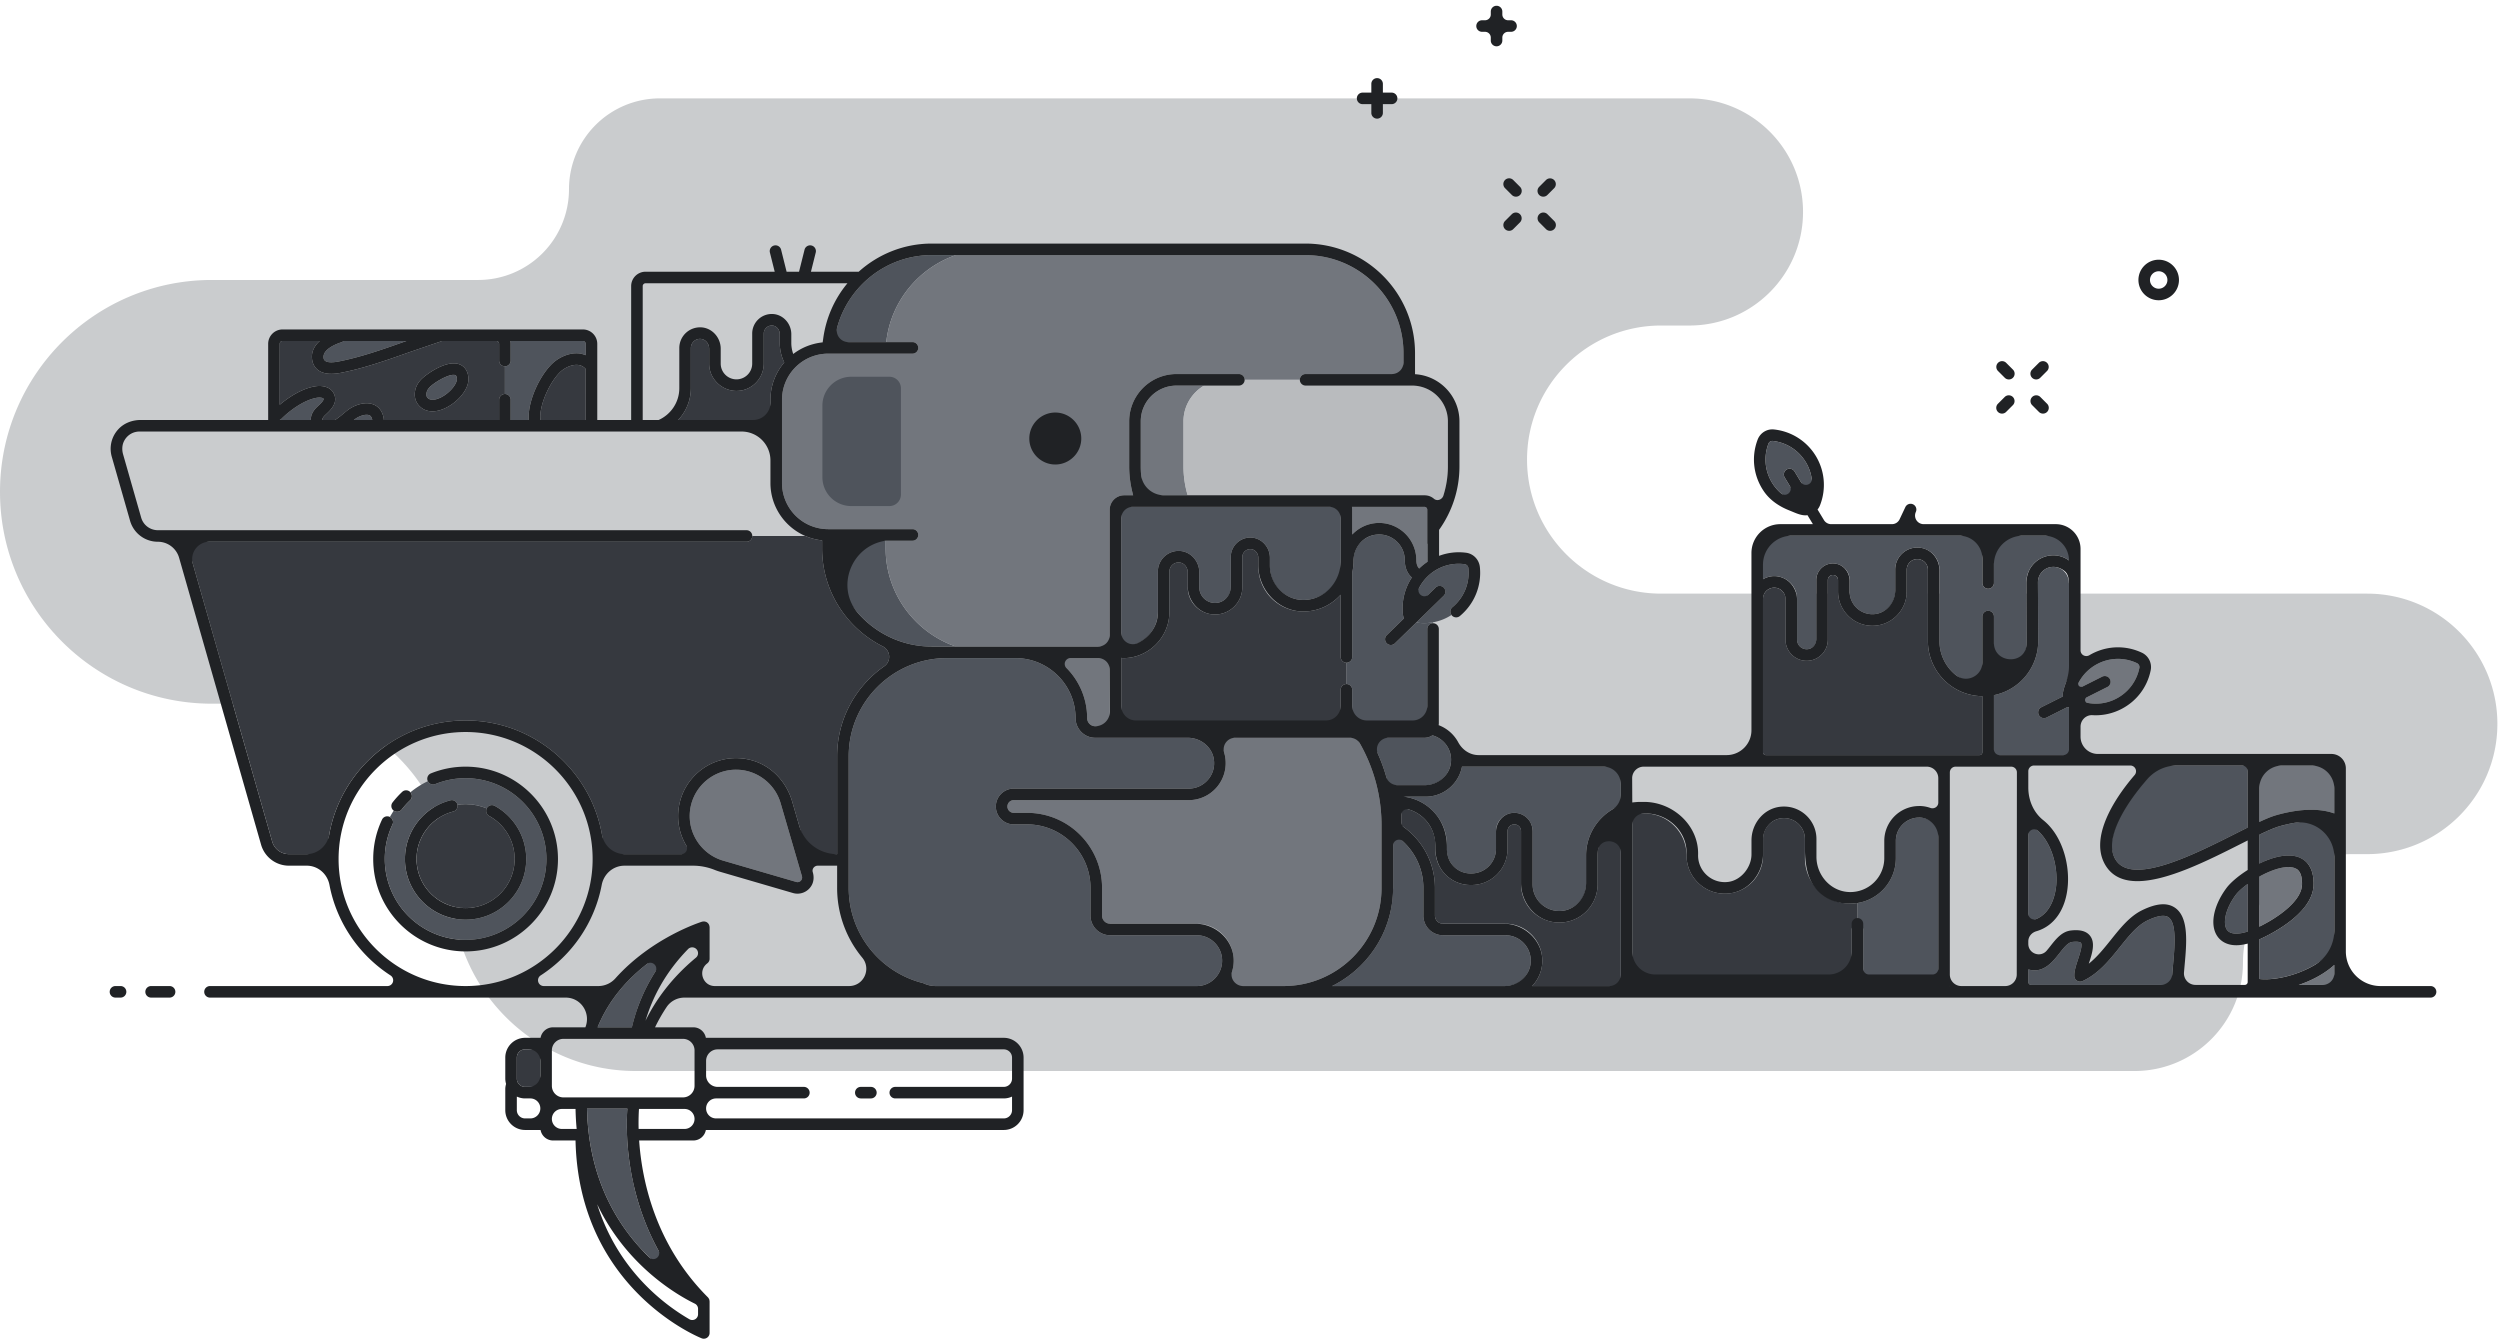 <svg xmlns="http://www.w3.org/2000/svg" height="232" width="433" xmlns:v="https://vecta.io/nano"><style><![CDATA[.B{fill:#4f545c}.C{fill:#36393f}.D{fill:#72767d}]]></style><g fill-rule="evenodd"><path d="M114.277 17.04h178.338c10.864 0 19.67 8.807 19.67 19.67v.001c0 10.863-8.806 19.67-19.67 19.67h-4.913c-12.823 0-23.218 10.395-23.218 23.219s10.395 23.218 23.218 23.218h122.285c12.459 0 22.559 10.1 22.559 22.559s-10.1 22.559-22.559 22.559h-2.725c-10.372 0-18.78 8.408-18.78 18.78v.004c0 10.372-8.408 18.779-18.78 18.779H110.129c-17.568 0-31.81-14.241-31.81-31.81v-.002c0-17.568-14.242-31.809-31.81-31.809h-9.818c-20.264 0-36.69-16.427-36.69-36.691v-.004c0-20.264 16.426-36.691 36.69-36.691h46.133A15.73 15.73 0 0 0 98.55 32.767a15.73 15.73 0 0 1 15.727-15.727" fill-opacity=".3" class="B"/><path d="M135.6 62.237c-.348-.883-.545-1.84-.545-2.844v-1.512c0-.767-.546-1.422-1.243-1.493a1.36 1.36 0 0 0-1.07.352 1.39 1.39 0 0 0-.46 1.027v5.211a4.69 4.69 0 0 1-.104.976c-.452 2.139-2.352 3.752-4.624 3.752-.705 0-1.369-.166-1.97-.444-1.623-.75-2.757-2.382-2.757-4.284v-2.581c0-.872-.624-1.618-1.421-1.698a1.56 1.56 0 0 0-1.225.402 1.59 1.59 0 0 0-.525 1.175v6.957c0 1.21-.277 2.354-.758 3.383a8.03 8.03 0 0 1-1.443 2.124h15.985v-3.488c0-2.472.906-4.732 2.397-6.48l-.237-.535m-34.154 1.677c-.389-.441-.864-.685-1.459-.718-1.011-.054-2.284.509-3.141 1.412-1.632 1.721-3.065 4.858-3.26 7.141-.03.341-.013.67.027.991h7.833z" class="C"/><path d="M87.446 68.242a1 1 0 0 1 1 1v3.498h3.149a6.74 6.74 0 0 1-.002-1.163c.237-2.763 1.836-6.273 3.802-8.346 1.259-1.326 3.106-2.123 4.705-2.032.482.027.926.151 1.346.325v-1.966a.5.5 0 0 0-.5-.5H88.395a2.51 2.51 0 0 1 .051.5v2.89a1 1 0 0 1-1 1zm-33.609 4.397c-.002-.723.338-1.429 1.014-2.099l.298-.285c.402-.377 1.009-.946.869-1.22-.056-.106-.525-.241-1.124-.146-2.212.367-4.696 2.193-6.151 3.646-.088.088-.19.149-.297.198v.007h5.403c-.002-.035-.012-.067-.012-.101m4.771-10.022c3.877-.754 7.794-2.144 11.582-3.486.067-.025.138-.048.206-.073h-6.45-4.454c-.107.101-.232.184-.381.23-.35.107-3.402 1.098-3.055 2.798.175.861 1.674.703 2.552.531" class="B"/><path d="M72.543 66.198a4.83 4.83 0 0 1 .381-.464c.704-.755 4.274-3.432 6.571-2.66.543.184 1.477.728 1.63 2.303.207 2.131-2.09 4.55-4.364 5.471-.655.265-1.281.396-1.859.396-1 0-1.857-.391-2.467-1.155-.836-1.049-.791-2.649.108-3.891m-17.976.719c1.16-.196 2.62.022 3.228 1.202.833 1.616-.54 2.903-1.277 3.596l-.258.246c-.382.379-.423.595-.423.671 0 .033.019.071.034.108h2.166c.41-.267.873-.624 1.42-1.082l.784-.638c1.172-.884 2.995-1.525 4.427-.97.934.362 1.564 1.185 1.774 2.316.023.127.034.25.045.374h19.96v-3.498a1 1 0 0 1 1-1v-4.794a1 1 0 0 1-1-1v-2.89a.5.5 0 0 0-.5-.5h-9.438c-.041.02-.073.052-.118.066l-5.532 1.891c-3.857 1.369-7.845 2.783-11.869 3.565-.602.117-1.132.169-1.597.169-2.525 0-3.145-1.519-3.297-2.263-.285-1.396.3-2.544 1.284-3.428h-6.433a.5.5 0 0 0-.5.5v10.55c1.706-1.441 3.955-2.833 6.12-3.191" class="C"/><path d="M63.943 71.914c-.58-.225-1.677.084-2.499.704l-.149.122h3.181c-.123-.667-.421-.783-.533-.826m12.066-2.919c1.76-.714 3.214-2.51 3.125-3.425-.051-.523-.217-.58-.28-.601-.09-.031-.194-.044-.309-.044-1.143 0-3.426 1.386-4.157 2.173-.081.085-.155.174-.222.268-.354.489-.428 1.149-.168 1.476.483.603 1.36.415 2.011.153" class="B"/><path d="M130.295 92.831a1 1 0 0 1-1 1H32.308l14.837 51.929a3 3 0 0 0 2.884 2.175h6.634c.449-12.84 11.029-23.15 23.978-23.15s23.529 10.31 23.979 23.15h15.325c-1.397-1.6-2.294-3.63-2.461-5.829a10.02 10.02 0 0 1 2.91-7.856 10.03 10.03 0 0 1 10-2.512c3.324.989 5.834 3.737 6.805 7.066l2.664 9.131h5.129v-16.95c0-6.444 3.227-12.143 8.149-15.579 1.273-.888 1.12-2.764-.266-3.463-6.21-3.124-10.483-9.545-10.483-16.958v-1.389c-1.024-.108-2.001-.372-2.91-.765z" class="C"/><path d="M78.008 138.619c.537-.144 1.081.183 1.218.718.006.021 0 .043.004.064.461-.068.93-.116 1.411-.116 1.3 0 2.538.263 3.666.735.008-.016.007-.035.016-.051a1 1 0 0 1 1.358-.397c3.368 1.846 5.46 5.375 5.46 9.213 0 5.79-4.711 10.5-10.5 10.5s-10.5-4.71-10.5-10.5c0-4.79 3.235-8.971 7.867-10.166m-10.033 4.192a13.89 13.89 0 0 0-1.334 5.974 14.02 14.02 0 0 0 14 14 14.02 14.02 0 0 0 14-14 14.02 14.02 0 0 0-14-14c-1.82 0-3.59.344-5.262 1.022-.495.201-1.05-.029-1.274-.507a15.03 15.03 0 0 0-3.019 1.923c.355.402.335 1.013-.058 1.384-.523.494-1.013 1.034-1.455 1.604a1 1 0 0 1-.791.387c-.203 0-.406-.067-.583-.195a15.76 15.76 0 0 0-.669 1.102c.473.248.675.82.445 1.306" class="B"/><path d="m78.508 140.554c-3.749.968-6.367 4.353-6.367 8.23 0 4.687 3.813 8.5 8.5 8.5s8.5-3.813 8.5-8.5c0-3.106-1.694-5.964-4.421-7.459-.468-.256-.64-.83-.413-1.305-1.128-.473-2.366-.736-3.666-.736-.481 0-.95.048-1.411.117.097.513-.209 1.021-.722 1.153" class="C"/><path d="M322.711 161.005v9.28c0 .171-.018.339-.051.5h12.551a.5.5 0 0 0 .5-.5v-26.86c-.754-1.154-2.054-1.886-3.419-1.819a4.03 4.03 0 0 0-3.934 4.004v3.025c0 3.923-2.888 7.175-6.647 7.766v3.604a1 1 0 0 1 1 1" class="B"/><path d="M320.711 170.285v-9.28a1 1 0 0 1 1-1V156.4a7.82 7.82 0 0 1-1.223.105c-4.349 0-7.88-3.531-7.88-7.87v-3.321c0-1.996-1.624-3.62-3.62-3.62-2.006 0-3.63 1.624-3.63 3.62v2.851a6.63 6.63 0 0 1-6.62 6.62c-3.66 0-6.63-2.97-6.63-6.62 0-4.012-3.264-7.276-7.275-7.276h-.846a7.16 7.16 0 0 0-1.276.12v29.276a.5.5 0 0 0 .5.5h15 22a.5.5 0 0 0 .5-.5" class="C"/><path d="M103.496 177.93h5.944c1.002-4.253 3.124-9.335 7.522-14.134-4.417 2.355-10.467 6.761-13.466 14.134" class="B"/><path d="M89.515 186.82a1.43 1.43 0 0 0 1.428 1.429h2.642v-2.643-3.856h-2.642a1.43 1.43 0 0 0-1.428 1.428z" class="C"/><path d="M108.659 192.004h-6.993c.362 16.8 9.787 25.778 15.76 29.794-9.269-12.185-9.063-25.799-8.767-29.794" class="B"/><path d="M248.53 153.785v4.8a1.4 1.4 0 0 0 1.4 1.4h10.8a6.41 6.41 0 0 1 6.4 6.4c0 1.705-.674 3.252-1.765 4.4h14.845a.5.5 0 0 0 .5-.5v-28.607c-2.369 1.201-4 3.654-4 6.487v4.99a6.64 6.64 0 0 1-6.63 6.63 6.64 6.64 0 0 1-6.634-6.627v-9.204a1.16 1.16 0 0 0-1.169-1.169 1.17 1.17 0 0 0-1.169 1.168v3.08a6.26 6.26 0 0 1-6.246 6.249h-.158-.004a6.05 6.05 0 0 1-4.307-1.783c-1.152-1.152-1.786-2.682-1.786-4.311v-.786a6.44 6.44 0 0 0-1.898-4.582c-1.085-1.086-2.489-1.736-3.999-1.87v3.008c3.504 2.331 5.82 6.312 5.82 10.827" class="C"/><path d="M246.93 137.985h-3.813c1.893.22 3.642 1.056 5.007 2.421 1.601 1.601 2.483 3.731 2.483 5.996v.786a4.07 4.07 0 0 0 4.094 4.094h.003.158c2.34-.002 4.246-1.907 4.246-4.249v-3.08c0-1.747 1.421-3.168 3.169-3.168a3.15 3.15 0 0 1 2.241.928c.599.598.928 1.394.928 2.241v9.204c0 2.552 2.077 4.627 4.63 4.627s4.634-2.077 4.634-4.63v-4.99c0-3.96 2.5-7.339 6-8.667v-6.213a.5.5 0 0 0-.5-.5h-26.997a6.41 6.41 0 0 1-6.283 5.2m-81.387-93.8h-4.152c-8.72 0-15.918 6.601-16.882 15.066h8.99c.758-7.006 5.582-12.826 12.044-15.066m-12.152 50.8v-1.334h-9v1.334c0 9.374 7.626 17 17 17h2.6 1.554c-7.05-2.443-12.154-9.146-12.154-17" class="B"/><path d="M165.545 111.985h2.938 7.408 16.313v-23.7c0-1.379 1.121-2.5 2.5-2.5h1.562c-.437-1.597-.69-3.268-.69-5v-7.8c0-4.521 3.679-8.2 8.2-8.2h10.8a1 1 0 0 1 1 1h9.554a1 1 0 0 1 1-1h16.953v-3.6c0-9.374-7.626-17-17-17h-60.539c-6.462 2.24-11.287 8.06-12.044 15.067h4.54a1 1 0 1 1 0 2h-14.6a8.01 8.01 0 0 0-8 8v14.399a8.01 8.01 0 0 0 8 8h14.6a1 1 0 1 1 0 2h-4.649v1.334c0 7.854 5.105 14.557 12.154 17m39.431-39c0-2.635 1.439-4.945 3.566-6.2h-4.766a6.21 6.21 0 0 0-6.2 6.2v7.8c0 1.739.265 3.418.753 5h7.373a17.82 17.82 0 0 1-.726-5z" class="D"/><path d="M147.44 65.252a5 5 0 0 0-5 5v12.399a5 5 0 0 0 5 5h6.6a2 2 0 0 0 2-2V67.252a2 2 0 0 0-2-2z" class="B"/><path d="M214.576 66.785h-6.034c-2.127 1.255-3.566 3.565-3.566 6.2v7.8c0 1.735.262 3.409.725 5h19.002 7 15c.01 0 .019.003.029.003 1.254-.003 2.278.905 2.473 2.09.998-2.162 1.571-4.56 1.571-7.093v-7.8a6.21 6.21 0 0 0-6.2-6.2H226.13a1 1 0 0 1-1-1h-9.554a1 1 0 0 1-1 1" fill="#b9bbbe"/><path d="M265.131 166.386c0-2.427-1.974-4.4-4.4-4.4h-10.8c-1.875 0-3.4-1.526-3.4-3.401v-4.8c0-3.956-2.106-7.42-5.248-9.358v9.358c0 7.446-4.315 13.886-10.566 17h9.494 3 17.52c2.426 0 4.4-1.973 4.4-4.399m-17.037-39.024c-.397.268-.875.424-1.39.424h-9.453c1.468 2.582 2.558 5.332 3.224 8.2h6.456c2.426 0 4.4-1.974 4.4-4.4 0-2.021-1.377-3.71-3.237-4.224" class="B"/><path d="M182.62 113.985c3.404 2.211 5.667 6.037 5.671 10.387a1.41 1.41 0 0 0 1.4 1.413h2.563a2.57 2.57 0 0 1-.05-.5v-11.3zm39.663 56.8c9.374 0 17-7.626 17-17v-10.8c0-5.419-1.491-10.629-4.332-15.2h-3.247-7-14.244c.904.916 1.548 2.076 1.753 3.392.29 1.858-.243 3.74-1.461 5.162s-2.993 2.246-4.86 2.246h-30.309a1.1 1.1 0 0 0 0 2.2h2.293c7.169 0 13 5.832 13 13v4.8a1.4 1.4 0 0 0 1.4 1.4h15a6.41 6.41 0 0 1 6.401 6.4c0 1.705-.675 3.252-1.765 4.4h5.063zm-83.59-18.237c.101-.101.322-.379.202-.789l-3.694-12.663c-.931-3.194-3.785-5.509-7.103-5.762-.204-.015-.408-.023-.612-.023-2.122 0-4.164.84-5.677 2.353a8.02 8.02 0 0 0-2.33 6.29c.252 3.318 2.567 6.172 5.761 7.104l12.663 3.693c.41.119.689-.101.79-.203" class="D"/><path d="M211.676 166.386c0-2.427-1.974-4.4-4.4-4.4h-15c-1.875 0-3.4-1.526-3.4-3.401v-4.8c0-6.065-4.935-11-11-11h-2.293c-1.71 0-3.1-1.39-3.1-3.099s1.39-3.101 3.1-3.101h30.308c1.282 0 2.5-.563 3.342-1.547a4.35 4.35 0 0 0 1.003-3.552c-.328-2.11-2.267-3.701-4.508-3.701h-11.024-5.013c-1.872 0-3.398-1.53-3.4-3.411-.006-5.728-4.671-10.388-10.4-10.388h-7.408-4.492c-9.374 0-17 7.626-17 17v22.799c0 7.775 5.273 14.55 12.822 16.476.06.015.117.035.173.062.665.306 1.368.462 2.09.462h1.135 5.272 31.728 3 4.065c2.426 0 4.4-1.973 4.4-4.399m33.796-58.536c-.056-.008-.102-.036-.156-.049l-3.722 3.63c-.195.19-.447.284-.699.284a.99.99 0 0 1-.715-.302 1 1 0 0 1 .017-1.414l2.965-2.89c-.083-.216-.144-.44-.169-.671a9.64 9.64 0 0 1 1.55-6.425c-.022-.017-.048-.029-.069-.049-.752-.678-1.166-1.727-1.166-2.953 0-2.447-1.991-4.438-4.439-4.438s-4.439 1.991-4.439 4.438v.202c0 .667-.083 1.315-.226 1.94v14.633a1 1 0 0 1-1 1v3.692a1 1 0 0 1 1 1v5.808a2.51 2.51 0 0 1-.051.5h12.551a.5.5 0 0 0 .5-.5v-16.339a1 1 0 0 1 1-1v-.163a8.74 8.74 0 0 1-2.732.066" class="B"/><path d="M233.204 114.785a1 1 0 0 1-1-1v-10.782c-1.594 1.779-3.9 2.907-6.471 2.907a7.8 7.8 0 0 1-7.791-7.79v-1.514c0-.765-.546-1.421-1.242-1.491a1.37 1.37 0 0 0-1.071.352c-.293.263-.46.638-.46 1.027v5.21c0 2.607-2.121 4.728-4.728 4.728s-4.727-2.121-4.727-4.728v-2.58c0-.872-.624-1.618-1.421-1.698a1.55 1.55 0 0 0-1.224.401c-.334.302-.526.729-.526 1.175v6.957c0 4.43-3.604 8.034-8.034 8.034-.109 0-.207-.029-.305-.062v11.354a.5.5 0 0 0 .5.5h11.024 18.976 7a.5.5 0 0 0 .5-.5v-5.808a1 1 0 0 1 1-1z" class="C"/><path d="M232.204 98.907V88.285a.5.5 0 0 0-.5-.5h-7-30a.5.5 0 0 0-.5.5v23.769c.098-.032.196-.061.305-.061 3.327 0 6.034-2.707 6.034-6.034v-6.957a3.59 3.59 0 0 1 1.185-2.659 3.6 3.6 0 0 1 2.767-.908c1.804.182 3.219 1.802 3.219 3.689v2.58a2.73 2.73 0 0 0 2.727 2.728 2.73 2.73 0 0 0 2.728-2.728v-5.21c0-.953.408-1.868 1.118-2.511s1.661-.959 2.614-.858c1.705.172 3.041 1.701 3.041 3.481v1.514a5.8 5.8 0 0 0 5.791 5.79c3.106 0 5.718-2.129 6.471-5.003" class="B"/><path d="M247.247 97.304v-3.029c-.016-.072-.043-.139-.043-.215v-5.775a.5.5 0 0 0-.5-.5h-12.551a2.51 2.51 0 0 1 .051.5v4.3c1.173-1.236 2.828-2.012 4.665-2.012a6.45 6.45 0 0 1 6.439 6.438c0 .638.182 1.169.499 1.461l.057-.063c.429-.418.897-.778 1.383-1.105" class="D"/><path d="M251.568 105.161c2.009-1.667 3.037-4.208 2.75-6.797a.73.73 0 0 0-.627-.642c-2.372-.327-4.716.448-6.43 2.119-1.513 1.475-2.335 3.458-2.327 5.539l3.7-3.609a1 1 0 0 1 1.397 1.432l-4.715 4.598c.054.012.1.041.156.048a8.74 8.74 0 0 0 2.732-.066c1.161-.21 2.244-.647 3.2-1.273-.304-.423-.243-1.011.164-1.349" class="B"/><path d="M391.301 160.508c3.525-1.727 7.341-4.54 7.411-7.303.029-1.17-.198-2.004-.675-2.479-.367-.366-.93-.551-1.675-.551-.044 0-.089 0-.135.002h-.001c-1.448.041-3.271.742-4.925 1.658z" class="D"/><path d="M394.84 143.097c-.875.246-2.099.785-3.539 1.479v4.997c1.632-.793 3.356-1.354 4.868-1.397h.001c1.386-.046 2.485.342 3.279 1.132.881.878 1.306 2.206 1.262 3.947-.123 4.875-7.154 8.439-9.306 9.415-.036.017-.068.027-.104.042v6.849c4.155.447 10.856-1.998 13-5.518v-20.981c-2.757-1.364-6.62-.763-9.461.035" class="B"/><path d="M403.801 170.585a.5.5 0 0 0 .5-.5v-2.964c-1.633 1.495-3.843 2.686-6.152 3.464zm-12.5-37.5v9.279c1.169-.542 2.189-.965 2.998-1.192 4.017-1.128 7.423-1.21 10.002-.285v-7.802a.5.5 0 0 0-.5-.5H391.25a2.5 2.5 0 0 1 .051.5" class="D"/><path d="M351.801 170.585h15 9.376c-.025-.969.077-2.168.203-3.538.276-3.025.656-7.17-.802-8.176-.859-.593-2.481-.013-3.69.578-1.727.844-3.169 2.644-4.695 4.549-1.842 2.299-3.746 4.676-6.506 5.929a1 1 0 0 1-1.412-.87c-.035-.842.289-1.826.632-2.868.309-.936.824-2.501.511-2.884-.026-.032-.282-.298-1.504-.157-.751.087-1.478 1.013-2.247 1.993-1.135 1.445-2.781 3.536-5.366 2.758v2.186a.5.5 0 0 0 .5.5m4.351-17.423c.298-4.073-1.47-8.929-4.852-10.354v16.722c4.093-.484 4.75-4.98 4.852-6.368m17.726-20.374c-4.354 4.04-10.21 12.016-7.386 16.219 2.923 4.349 13.588-1.033 20.645-4.594l2.164-1.085v-10.243a.5.5 0 0 0-.5-.5h-14.777c-.045.07-.083.143-.146.203m13.324 22.245c-1.965 2.684-2.207 5.139-1.437 6.087.572.703 1.857.766 3.536.221v-8.24c-.928.674-1.68 1.36-2.099 1.932m-75.431-67.928l-2.674-4.422a1 1 0 0 1 1.711-1.035l2.746 4.541a7.65 7.65 0 0 0-.796-6.146 7.66 7.66 0 0 0-5.69-3.667c-.029-.004-.058-.005-.087-.005a.73.73 0 0 0-.682.469c-.854 2.237-.633 4.695.606 6.744 1.093 1.807 2.838 3.057 4.866 3.521m46.579 35.546a2.63 2.63 0 0 1-.243-.202l-3.64 1.829a1 1 0 0 1-1.343-.444 1 1 0 0 1 .445-1.343l3.702-1.861c-.013-.227-.007-.458.039-.69.2-1.004.56-1.946 1.04-2.814v-16.079c-.016-.07-.043-.135-.043-.209a2.68 2.68 0 0 0-2.669-2.654c-.715 0-1.387.28-1.892.786a2.66 2.66 0 0 0-.777 1.896l.049 10.167c0 4.626-3.301 8.489-7.668 9.366v9.886c0 .171-.018.339-.051.5h12.551a.5.5 0 0 0 .5-.5z" class="B"/><path d="M320.211 130.785h15 1.501 6.138a.5.5 0 0 0 .5-.5v-9.703c-5.215-.065-9.436-4.318-9.436-9.544V98.667c0-1.009-.821-1.83-1.83-1.83-1.016 0-1.836.821-1.836 1.83v3.769a5.96 5.96 0 0 1-5.949 5.949 5.96 5.96 0 0 1-5.949-5.949v-1.968a.88.88 0 0 0-.88-.88c-.494 0-.889.394-.889.88v10.317a3.67 3.67 0 0 1-3.667 3.667 3.67 3.67 0 0 1-3.666-3.667v-7.051a1.95 1.95 0 0 0-1.949-1.949 1.95 1.95 0 0 0-1.949 1.949v3.651 22.9a.5.5 0 0 0 .5.5z" class="C"/><path d="M305.35 93.285v7.035c.577-.331 1.237-.535 1.949-.535 2.177 0 3.948 1.771 3.948 3.949v7.051a1.67 1.67 0 0 0 1.667 1.667 1.67 1.67 0 0 0 1.667-1.667v-10.317c0-1.588 1.292-2.88 2.88-2.88 1.597 0 2.889 1.292 2.889 2.88v1.968c0 2.177 1.771 3.949 3.949 3.949s3.948-1.772 3.948-3.949v-3.769c0-2.112 1.719-3.83 3.831-3.83 2.118 0 3.836 1.718 3.836 3.83v12.371c0 4.125 3.326 7.482 7.436 7.544v-11.797a1 1 0 1 1 2 0v11.556c3.255-.841 5.668-3.791 5.668-7.303l-.049-10.162a4.64 4.64 0 0 1 4.669-4.692c1.012 0 1.945.335 2.712.888v-3.787a.5.5 0 0 0-.5-.5h-12.551c.033.161.051.329.051.5v7.687a1 1 0 1 1-2 0v-7.687a.5.5 0 0 0-.5-.5h-37a.5.5 0 0 0-.5.5" class="B"/><path d="M359.481 119.52l4.618-2.32a1 1 0 0 1 .898 1.787l-4.742 2.383c2.018.765 4.24.667 6.189-.313a7.66 7.66 0 0 0 4.101-5.387.73.73 0 0 0-.402-.802c-2.164-1.026-4.63-.998-6.77.077-1.888.948-3.271 2.59-3.892 4.575" class="D"/><g fill="#202225"><path d="M182.776 80.452c2.475 0 4.5-2.025 4.5-4.5v-.001c0-2.475-2.025-4.499-4.5-4.499s-4.5 2.024-4.5 4.499v.001c0 2.475 2.025 4.5 4.5 4.5M74.166 67.366c.067-.094.142-.183.221-.268.732-.787 3.015-2.173 4.158-2.173.116 0 .22.013.309.044.063.021.229.078.281.601.088.915-1.365 2.711-3.126 3.425-.651.262-1.528.45-2.01-.153-.261-.328-.187-.987.167-1.476m.736 3.878c.578 0 1.204-.131 1.859-.396 2.274-.921 4.571-3.34 4.364-5.471-.153-1.575-1.087-2.119-1.63-2.303-2.297-.771-5.867 1.905-6.571 2.66a4.83 4.83 0 0 0-.381.464c-.899 1.242-.944 2.842-.108 3.891.61.764 1.467 1.155 2.467 1.155m5.739 61.541c-2.078 0-4.102.394-6.014 1.169a1 1 0 0 0-.551 1.303c.007.016.021.027.029.043.224.478.779.708 1.274.507a13.94 13.94 0 0 1 5.262-1.022 14.02 14.02 0 0 1 14 14 14.02 14.02 0 0 1-14 14 14.02 14.02 0 0 1-14-14 13.89 13.89 0 0 1 1.334-5.974c.23-.486.028-1.058-.444-1.306-.013-.007-.02-.019-.033-.025a1 1 0 0 0-1.331.478c-1.013 2.143-1.526 4.44-1.526 6.827 0 8.822 7.178 16 16 16s16-7.178 16-16-7.178-16-16-16m-12.442 7.618a.99.99 0 0 0 .583.194 1 1 0 0 0 .791-.386c.441-.57.931-1.11 1.454-1.604.393-.371.413-.982.058-1.385-.007-.008-.01-.019-.017-.028a1 1 0 0 0-1.414-.04 16.02 16.02 0 0 0-1.662 1.83 1 1 0 0 0 .177 1.403c.009.007.021.01.03.016m10.309.151c.513-.132.819-.64.722-1.153-.004-.022.002-.043-.004-.065-.137-.535-.681-.861-1.218-.718-4.632 1.196-7.867 5.376-7.867 10.166 0 5.791 4.71 10.5 10.5 10.5s10.5-4.709 10.5-10.5c0-3.837-2.092-7.367-5.46-9.212a1 1 0 0 0-1.358.396c-.009.017-.008.035-.016.052-.227.475-.055 1.049.413 1.305 2.727 1.495 4.421 4.353 4.421 7.459a8.51 8.51 0 0 1-8.5 8.5 8.51 8.51 0 0 1-8.5-8.5c0-3.877 2.618-7.262 6.367-8.23m325.793.333c-2.579-.925-5.985-.843-10.002.285-.809.228-1.829.651-2.998 1.193v-5.78a4 4 0 0 1 4-4h5a4 4 0 0 1 4 4zm0 20.243c0 2.452-1.271 4.742-3.378 5.995-2.931 1.742-6.844 2.736-9.617 2.436l-.005-6.848c.036-.015.068-.025.104-.042 2.152-.976 9.183-4.54 9.306-9.415.044-1.741-.381-3.069-1.262-3.947-.794-.79-1.893-1.178-3.279-1.132h-.001c-1.512.043-3.236.604-4.868 1.397v-4.997c1.44-.694 2.665-1.233 3.539-1.479a25.19 25.19 0 0 1 2.492-.57c3.645-.632 6.969 2.224 6.969 5.924zm0 7.455a2 2 0 0 1-2 2h-4.152c2.309-.778 4.519-1.969 6.152-3.464zm-15-25.257l-2.164 1.085c-7.057 3.561-17.722 8.944-20.645 4.594-2.308-3.435 1.59-9.722 5.468-14.109 1.294-1.464 3.143-2.313 5.097-2.313h11.244a1 1 0 0 1 1 1zm0 7.355c-1.638 1.033-3.009 2.209-3.712 3.169-2.356 3.215-2.909 6.642-1.377 8.529.487.6 1.43 1.335 3.126 1.335.565 0 1.221-.092 1.963-.287v6.656a.5.5 0 0 1-.5.5h-8.541c-1.17 0-2.086-.999-1.993-2.166l.104-1.189c.358-3.907.763-8.335-1.657-10.005-1.348-.93-3.213-.789-5.704.428-2.129 1.04-3.708 3.009-5.378 5.094-1.197 1.494-2.422 3.024-3.857 4.165.01-.032.022-.065.032-.097.547-1.66 1.166-3.542.16-4.775-.633-.776-1.707-1.063-3.286-.879s-2.599 1.487-3.588 2.746a25.89 25.89 0 0 1-.597.737c-1.093 1.289-3.195.522-3.195-1.168v-.426c0-.838.587-1.525 1.393-1.758 3.103-.894 5.149-3.83 5.453-7.983s-1.208-8.84-4.266-11.263c-1.698-1.346-2.58-3.476-2.58-5.642v-2.819a1 1 0 0 1 1-1h16.665a1 1 0 0 1 .761 1.645c-3.944 4.568-7.962 11.33-4.895 15.892 1.203 1.789 3.091 2.494 5.366 2.494 5.121 0 12.202-3.572 17.84-6.417l1.263-.635zm0 10.658c-1.679.545-2.964.483-3.536-.221-.77-.948-.528-3.403 1.437-6.087.419-.572 1.171-1.257 2.099-1.931zm-12.921 5.706l-.141 1.669c-.075 1.053-.94 1.869-1.995 1.869h-7.443-15a.5.5 0 0 1-.5-.5V167.9c2.585.777 4.231-1.314 5.366-2.759.769-.98 1.496-1.905 2.247-1.993 1.222-.141 1.478.125 1.504.157.313.383-.202 1.948-.511 2.884-.343 1.042-.667 2.026-.632 2.868.013.333.191.637.474.811s.635.198.938.059c2.76-1.253 4.664-3.63 6.506-5.929 1.526-1.905 2.968-3.705 4.695-4.549 1.209-.59 2.831-1.17 3.69-.578 1.458 1.006 1.078 5.151.802 8.176zm-27.079 1.738a2 2 0 0 1-2 2h-7.59a2 2 0 0 1-2-2v-25.647l.001-9.353a1 1 0 0 1 1-1h4.138 5.477c.554 0 1.002.443 1 .996l-.026 35.004zm-11.641 2c.007-.033.013-.024.018 0zm-2.449-40h-15-14.361a.5.5 0 0 1-.5-.5v-22.9-3.65a1.95 1.95 0 0 1 1.949-1.95 1.95 1.95 0 0 1 1.948 1.95v7.05a3.67 3.67 0 0 0 3.667 3.667 3.67 3.67 0 0 0 3.667-3.667v-10.317c0-.485.394-.88.889-.88a.88.88 0 0 1 .88.88v1.969c0 3.28 2.668 5.948 5.949 5.948s5.948-2.668 5.948-5.948v-3.77c0-1.009.821-1.83 1.837-1.83 1.009 0 1.83.821 1.83 1.83v12.371a9.56 9.56 0 0 0 9.436 9.544v9.703a.5.5 0 0 1-.5.5h-6.138zm.501 8.219c0 .708-.705 1.165-1.373.927-.66-.234-1.365-.354-2.083-.325a6.04 6.04 0 0 0-5.898 6.005v3.024a5.88 5.88 0 0 1-6.057 5.867c-3.214-.094-5.693-2.897-5.693-6.113v-3.074c0-3.279-2.823-5.911-6.178-5.595-2.923.277-5.072 2.899-5.072 5.836v2.411c0 2.251-1.802 4.501-4.036 4.781-2.855.358-5.29-1.91-5.212-4.714.14-5.029-4.33-9.144-9.361-9.144h-.762c-.435 0-1.276.099-1.276.099l-.021-4.189a2 2 0 0 1 2-2.015h49.022a2 2 0 0 1 2 2zm-.001 28.779a1 1 0 0 1-1 1h-11a1 1 0 0 1-1-1v-7.779a1 1 0 1 0-2 0v4.779a4 4 0 0 1-4 4h-18.5-11.5a4 4 0 0 1-4-4v-21.857a2.03 2.03 0 0 1 1.914-2.024c4.039-.227 7.637 2.969 7.488 7.013-.149 4.006 3.284 7.268 7.356 6.831 3.407-.365 5.889-3.43 5.889-6.857v-2.458c0-1.731 1.168-3.307 2.863-3.657 2.33-.481 4.387 1.294 4.387 3.541v.968c0 3.182.266 6.279 2.634 8.404 2.098 1.883 4.841 1.969 6.469 1.714 3.759-.591 6.647-3.843 6.647-7.766v-3.024a4.03 4.03 0 0 1 3.934-4.005c.013-.001.027-.001.041-.002 1.873-.07 3.378 1.558 3.378 3.432zm-55-30.147a2.96 2.96 0 0 1-1.435 2.553c-2.729 1.615-4.565 4.582-4.565 7.976v4.78c0 2.418-1.763 4.582-4.169 4.818-2.762.27-5.096-1.899-5.096-4.605v-9.104c0-.651-.157-1.307-.52-1.846-.699-1.036-1.871-1.557-3.094-1.392-1.595.215-2.724 1.687-2.724 3.297v2.923a4.26 4.26 0 0 1-4.246 4.247h-.158-.003c-1.27 0-2.453-.576-3.249-1.602-.583-.751-.845-1.704-.845-2.655v-.373c0-2.003-.601-3.992-1.858-5.55a8.43 8.43 0 0 0-5.632-3.117h3.813a6.41 6.41 0 0 0 6.284-5.201h24.497a3 3 0 0 1 3 3zm0 31.149a2 2 0 0 1-2 2h-13.345c1.076-1.132 1.746-2.653 1.764-4.331.039-3.558-3.114-6.468-6.674-6.468h-10.525a1.4 1.4 0 0 1-1.401-1.401v-4.8c0-4.331-2.13-8.17-5.397-10.534-.261-.189-.422-.484-.422-.806v-1.285a1.01 1.01 0 0 1 1.309-.957 6.47 6.47 0 0 1 3.232 2.232c.924 1.182 1.355 2.68 1.355 4.181v.341c0 1.493.449 2.983 1.407 4.128a6.07 6.07 0 0 0 4.686 2.198h.005.158c3.449 0 6.245-2.796 6.245-6.247v-3.083a1.17 1.17 0 0 1 1.169-1.168 1.16 1.16 0 0 1 1.169 1.169v8.964c0 3.371 2.416 6.38 5.759 6.811a6.64 6.64 0 0 0 7.506-6.573v-4.991c0-.253.012-.503.038-.749.253-2.456 3.962-2.184 3.962.285zm-20.175 2h-17.325-3-9.494c6.251-3.114 10.565-9.554 10.565-17v-7.345c0-.865 1.034-1.334 1.671-.75 2.196 2.009 3.577 4.891 3.577 8.095v4.8a3.4 3.4 0 0 0 3.401 3.401h10.799c2.571 0 4.634 2.215 4.379 4.838-.222 2.287-2.277 3.961-4.573 3.961zm-43.562 0h-1.652c-1.311 0-2.324-1.256-1.933-2.507.18-.578.28-1.189.287-1.824.038-3.605-3.068-6.468-6.674-6.468h-14.726a1.4 1.4 0 0 1-1.4-1.401v-4.8c0-7.179-5.821-13-13-13h-2.293a1.1 1.1 0 1 1 0-2.2h30.308c1.867 0 3.639-.818 4.861-2.246 1.217-1.422 1.75-3.304 1.461-5.162-.043-.275-.105-.543-.185-.804-.394-1.288.558-2.588 1.905-2.588h10.771 7 2.104c.708 0 1.377.367 1.727.983a28.64 28.64 0 0 1 3.747 14.218v10.799c0 9.389-7.611 17-17 17zm-9.698 0h-4.065-3-31.728-5.272-1.135c-.722 0-1.425-.156-2.09-.462-.056-.027-.113-.047-.173-.062-7.549-1.926-12.822-8.701-12.822-16.476v-22.799c0-9.374 7.626-17 17-17h4.492 7.408c5.729 0 10.394 4.66 10.4 10.388.002 1.881 1.528 3.411 3.4 3.411h5.013 11.024c2.241 0 4.18 1.591 4.508 3.701a4.35 4.35 0 0 1-1.003 3.552c-.842.984-2.06 1.547-3.342 1.547h-30.308c-1.71 0-3.1 1.391-3.1 3.101s1.39 3.099 3.1 3.099h2.293c6.065 0 11 4.935 11 11v4.8c0 1.875 1.525 3.401 3.4 3.401h15c2.426 0 4.4 1.973 4.4 4.4s-1.974 4.399-4.4 4.399zm-60.229 0h-23.236c-2.072 0-2.98-2.616-1.353-3.899l.053-.042c.243-.191.391-.483.391-.793v-5.463c0-.025-.009-.049-.011-.074a1.02 1.02 0 0 0-.015-.109c-.014-.076-.037-.146-.067-.215-.009-.021-.009-.042-.02-.063-.005-.009-.012-.014-.017-.023a1.01 1.01 0 0 0-.192-.249c-.008-.008-.019-.012-.028-.02-.058-.051-.12-.098-.189-.135-.015-.007-.032-.009-.047-.016-.027-.013-.055-.02-.083-.029-.073-.026-.145-.043-.22-.052a.84.84 0 0 0-.1-.006c-.078-.001-.155.008-.233.025-.022.005-.044.002-.066.008-.137.041-8.655 2.695-15.04 9.835a3.97 3.97 0 0 1-2.961 1.32h-9.44a1 1 0 0 1-.539-1.835c5.417-3.501 9.34-9.123 10.584-15.681.364-1.917 1.991-3.333 3.942-3.333h11.883c1.292 0 2.566.261 3.764.741a9.85 9.85 0 0 0 .872.301l12.664 3.693a2.8 2.8 0 0 0 .783.112c.967 0 1.904-.501 2.431-1.407.409-.7.446-1.559.211-2.335-.168-.554.284-1.105.863-1.105h3.36v3.849a18.91 18.91 0 0 0 4.351 12.079c1.624 1.961.252 4.921-2.295 4.921zm-26.51-4.918c-4.208 3.486-6.953 7.291-8.739 10.93 1.143-3.855 3.323-8.276 7.385-12.426a1.01 1.01 0 0 1 1.719.705v.027c0 .296-.137.576-.365.764zm-17.041 12.063c1.973-4.854 5.27-8.421 8.552-10.964.884-.685 2.055.385 1.454 1.328-2.143 3.364-3.37 6.697-4.062 9.636zm14.799 2a2 2 0 0 1 2 2v3.677 2.464a2.01 2.01 0 0 1-2 2h-20.71a2 2 0 0 1-2-2v-2.464-3.677a2 2 0 0 1 2-2zm.27 15.603h-7.958c-.036-1.512.011-2.706.062-3.462h7.896a1.73 1.73 0 0 1 1.73 1.73v.002a1.73 1.73 0 0 1-1.73 1.73zm-6.103 22.247c-5.177-5.01-10.525-13.203-10.796-25.776h6.993c-.254 3.431-.442 13.952 5.377 24.571.56 1.023-.736 2.015-1.574 1.205zm6.939 10.714c-4.327-2.502-12.407-8.514-15.973-19.919 5.053 10.604 13.747 15.664 16.915 17.217.344.169.559.514.559.897v.938a1 1 0 0 1-1.501.867zm-22.086-32.961a1.73 1.73 0 0 1-1.73-1.73v-.002a1.73 1.73 0 0 1 1.73-1.73h2.367c.027 1.188.087 2.347.196 3.462zm-38.674-46.748c0-12.13 9.869-22 22-22s22 9.87 22 22-9.869 22-22 22-22-9.869-22-22zm80.051 3.763c-.101.102-.38.322-.79.203l-12.663-3.693c-3.194-.932-5.509-3.786-5.761-7.104-.178-2.338.671-4.631 2.33-6.29 1.514-1.513 3.555-2.353 5.678-2.353.203 0 .407.008.611.023 3.318.253 6.172 2.569 7.103 5.762l3.694 12.663a.78.78 0 0 1-.202.789zm-81.673-7.981c-.344 1.934-1.981 3.369-3.947 3.369h-3.043a3 3 0 0 1-2.884-2.176L33.401 97.656c-.548-1.916.891-3.825 2.884-3.825h93.01a1 1 0 1 0 0-2H27.337a3 3 0 0 1-2.885-2.175L21.32 78.691c-.231-.806-.184-1.69.231-2.418.55-.967 1.533-1.532 2.617-1.532H128.44a5 5 0 0 1 5 5v3.911c0 4.107 2.492 7.642 6.042 9.179a9.91 9.91 0 0 0 2.909.765v1.39c0 7.413 4.274 13.834 10.483 16.958 1.387.698 1.54 2.575.267 3.463-4.922 3.435-8.15 9.134-8.15 15.579v16.95a6.84 6.84 0 0 1-6.565-4.924l-1.227-4.207c-.971-3.329-3.481-6.076-6.805-7.066-3.625-1.081-7.423-.068-10 2.511a10.02 10.02 0 0 0-2.91 7.857 9.94 9.94 0 0 0 1.377 4.334c.393.661-.092 1.495-.861 1.495h-9.791c-1.965 0-3.602-1.435-3.946-3.369-1.999-11.229-11.828-19.782-23.622-19.782s-21.623 8.553-23.622 19.782zm-8.572-71.833c.106-.049.208-.11.296-.198 1.455-1.453 3.939-3.279 6.151-3.646.599-.095 1.068.04 1.124.146.14.274-.467.843-.869 1.22l-.298.285c-.675.67-1.016 1.376-1.014 2.099 0 .034.01.066.012.101h-5.402zm16.029.007h-3.181l.15-.123c.821-.62 1.918-.928 2.498-.704.112.043.41.16.532.818zm36.971-8.827v8.827h-7.833c-.04-.322-.057-.651-.028-.992.196-2.283 1.628-5.42 3.261-7.14.857-.904 2.129-1.467 3.14-1.412.595.033 1.07.276 1.46.717zm-53-4.355a.5.5 0 0 1 .5-.5h6.433c-.985.884-1.569 2.031-1.284 3.428.152.744.772 2.262 3.297 2.262a8.34 8.34 0 0 0 1.597-.169c4.023-.782 8.012-2.196 11.869-3.564l5.532-1.892c.045-.013.077-.046.118-.065h9.438a.5.5 0 0 1 .5.5v2.89a1 1 0 1 0 2 0v-2.89c0-.171-.018-.339-.051-.5h12.551a.5.5 0 0 1 .5.5v1.966c-.42-.174-.864-.298-1.346-.326-1.599-.09-3.447.707-4.705 2.033-1.967 2.073-3.566 5.583-3.803 8.345a6.85 6.85 0 0 0 .003 1.164h-3.149v-3.499a1 1 0 1 0-2 0v3.499h-19.96c-.012-.125-.022-.248-.045-.375-.21-1.13-.841-1.954-1.775-2.316-1.431-.555-3.254.087-4.427.971a20.52 20.52 0 0 0-.784.637c-.547.458-1.009.816-1.42 1.083H55.87c-.014-.038-.033-.076-.033-.109 0-.075.041-.292.422-.671l.259-.246c.737-.692 2.11-1.979 1.277-3.596-.609-1.179-2.068-1.397-3.228-1.202-2.165.359-4.414 1.75-6.12 3.192zm10.664-.271c.149-.046.274-.129.381-.229h4.455 6.449l-.206.072c-3.787 1.343-7.704 2.733-11.582 3.486-.878.172-2.377.331-2.552-.531-.347-1.7 2.705-2.69 3.055-2.798zm52.206-9.728a.5.5 0 0 1 .5-.5h30 4.961c-2.244 2.699-3.74 6.032-4.211 9.682-.025.187-.061.371-.08.558a9.87 9.87 0 0 0-1.64.306c-1.271.342-2.441.927-3.459 1.704-.212-.601-.333-1.244-.333-1.916v-1.513c0-1.78-1.336-3.31-3.041-3.482-.952-.096-1.904.217-2.613.858s-1.119 1.558-1.119 2.511v5.211a2.73 2.73 0 0 1-2.728 2.727 2.73 2.73 0 0 1-2.727-2.727v-2.581c0-1.886-1.414-3.506-3.22-3.689-1.009-.094-2.015.23-2.767.909s-1.184 1.65-1.184 2.659v6.957c0 2.453-1.473 4.564-3.579 5.507h-2.76zm14.267 17.703c.602.277 1.265.443 1.97.443 2.272 0 4.173-1.612 4.624-3.752.067-.315.104-.64.104-.975v-5.211c0-.389.167-.763.46-1.027a1.37 1.37 0 0 1 1.071-.352c.696.07 1.242.726 1.242 1.492v1.513c0 1.004.198 1.961.545 2.844.072.182.152.36.237.535-1.491 1.748-2.397 4.008-2.397 6.479v.489a3 3 0 0 1-3 3h-12.984c.588-.624 1.076-1.339 1.443-2.125a7.96 7.96 0 0 0 .757-3.382v-6.957a1.59 1.59 0 0 1 .525-1.175 1.56 1.56 0 0 1 1.225-.403c.797.081 1.421.827 1.421 1.699v2.581c0 1.901 1.135 3.534 2.757 4.284zm66.643 55.979a2.53 2.53 0 0 1-2.536 2.543c-.776 0-1.399-.636-1.4-1.413-.003-3.39-1.379-6.464-3.598-8.7-.619-.624-.157-1.686.722-1.686h4.789a2 2 0 0 1 2 2l.023 7.256zm-30.836-79.056h4.153 60.539c9.388 0 17 7.611 17 17v1.599a2 2 0 0 1-2 2h-14.952a1 1 0 1 0 0 2h18.445c3.425 0 6.201 2.777 6.201 6.201v7.799c0 1.765-.278 3.462-.784 5.062-.219.692-1.075 1.015-1.626.541-.435-.375-1.001-.603-1.62-.603-.024.003-.033 0-.043 0h-15-7-19.002-4.081c-2.069 0-3.825-1.573-3.99-3.635-.036-.451-.055-.906-.055-1.365v-7.799c0-3.424 2.776-6.201 6.201-6.201h4.765 6.034a1 1 0 1 0 0-2h-10.799c-4.529 0-8.201 3.671-8.201 8.201v7.799c0 1.733.253 3.404.69 5h-1.562a2.5 2.5 0 0 0-2.5 2.5v21.701a2 2 0 0 1-2 2h-14.313-7.408-2.938-1.554-2.6c-5.072 0-9.626-2.222-12.74-5.745-3.998-4.521-1.23-11.705 4.74-12.589h4.649a1 1 0 1 0 0-2h-14.6a8 8 0 0 1-8-8v-14.4a8 8 0 0 1 8-8h14.6a1 1 0 1 0 0-2h-4.54-6.569a2.01 2.01 0 0 1-1.935-2.534c1.966-7.213 8.568-12.532 16.395-12.532zm85.856 53.118a9.87 9.87 0 0 0-1.383 1.105c-.02.02-.036.042-.057.063-.317-.292-.499-.823-.499-1.461a6.45 6.45 0 0 0-6.439-6.438c-1.837 0-3.491.776-4.665 2.012v-4.3a2.51 2.51 0 0 0-.051-.5h12.551a.5.5 0 0 1 .5.5v5.775c0 .076.027.143.043.215zm-15.043-.137c0 3.379-2.471 6.394-5.835 6.713-.236.023-.476.033-.719.029-3.193-.038-5.708-2.763-5.708-5.957v-1.345c0-1.781-1.336-3.31-3.041-3.482-.954-.1-1.904.217-2.614.859a3.39 3.39 0 0 0-1.118 2.51v5.103c0 1.319-.889 2.531-2.184 2.783-1.741.338-3.271-.993-3.271-2.676v-2.58c0-1.886-1.415-3.507-3.22-3.688-1.007-.101-2.015.228-2.766.907a3.59 3.59 0 0 0-1.185 2.659v7.095c0 2.332-1.491 4.336-3.53 5.295-1.307.615-2.809-.39-2.809-1.834V89.784a2 2 0 0 1 2-2h28.5 5.5a2 2 0 0 1 2 2zm8.289 30.618h6.211a2.48 2.48 0 0 0 1.389-.423c2.064.57 3.533 2.587 3.187 4.898-.328 2.182-2.328 3.726-4.534 3.726h-4.704c-.887 0-1.692-.571-1.935-1.424-.389-1.365-.876-2.699-1.453-4-.582-1.308.408-2.777 1.839-2.777zm110.808 16.854c0-.878 1.043-1.323 1.692-.73 2.268 2.076 3.403 5.925 3.16 9.253-.09 1.212-.602 4.798-3.46 6.007-.658.279-1.392-.214-1.392-.928zm5.97-24.008l-3.702 1.86a1 1 0 1 0 .898 1.788l3.64-1.829.243.149v7.186a1 1 0 0 1-1 1h-11a1 1 0 0 1-1-1V120.4a9.57 9.57 0 0 0 7.668-9.367l-.049-10.167c-.003-.714.272-1.387.777-1.895.946-.95 2.477-1.101 3.783-.112.603.457.792 1.215.777 1.971-.001.078.027.146.044.218v14.334c0 1.057-.245 2.088-.616 3.076a9.42 9.42 0 0 0-.424 1.483 2.68 2.68 0 0 0-.039.69zM305.35 97.784a5 5 0 0 1 5-5h29a4 4 0 0 1 4 4v4.188a1 1 0 1 0 2 0v-3.188a5 5 0 0 1 5-5h3.712a4.29 4.29 0 0 1 4.288 4.288c-.767-.553-1.7-.888-2.713-.888-1.45 0-2.798.656-3.707 1.829-.668.86-.965 1.953-.961 3.042l.049 9.982a7.72 7.72 0 0 1-.031.684c-.318 3.521-5.637 3.166-5.637-.368v-4.569a1 1 0 1 0-2 0v7.926c0 2.362-2.735 3.701-4.583 2.231-1.737-1.383-2.853-3.515-2.853-5.904V98.783c0-1.829-1.236-3.495-3.029-3.864-2.463-.507-4.638 1.37-4.638 3.747v3.593c0 2.062-1.503 3.905-3.554 4.106-2.353.229-4.343-1.623-4.343-3.929v-1.842c0-1.396-.939-2.681-2.31-2.95-1.84-.362-3.459 1.046-3.459 2.823v10.223c0 .831-.566 1.603-1.385 1.738a1.67 1.67 0 0 1-1.949-1.644v-6.889c0-1.725-1.042-3.334-2.674-3.893-1.201-.411-2.314-.204-3.223.318zm54.651 20.476c.736-1.416 1.901-2.576 3.372-3.315a7.66 7.66 0 0 1 6.767-.079c.299.142.47.481.406.804-.468 2.349-1.963 4.312-4.101 5.387-1.551.779-3.274 1.001-4.93.674-.46-.091-.53-.729-.112-.939l3.594-1.805a1 1 0 0 0-.898-1.788l-3.42 1.719c-.424.213-.897-.238-.678-.658zm31.3 33.574c1.654-.916 3.477-1.617 4.925-1.658h.001c.046-.002.091-.002.135-.002.745 0 1.308.185 1.675.551.477.475.704 1.309.675 2.479-.07 2.763-3.886 5.577-7.411 7.303zm-269.006 40.145a1.73 1.73 0 0 1 1.73-1.731h15.206a1 1 0 1 0 0-2h-14.936a2 2 0 0 1-2-2v-.642-1.857a2 2 0 0 1 2-2h49.562a1.43 1.43 0 0 1 1.428 1.429v3.642a1.43 1.43 0 0 1-1.428 1.428h-18.795a1 1 0 1 0 0 2h18.795a3.4 3.4 0 0 0 1.428-.321v2.356a1.43 1.43 0 0 1-1.427 1.428h-49.833a1.73 1.73 0 0 1-1.73-1.73zm-28.71-6.373v.642a2 2 0 0 1-2 2h-.642a1.43 1.43 0 0 1-1.428-1.427v-3.643a1.43 1.43 0 0 1 1.429-1.429h.641a2 2 0 0 1 2 2zm-1.73 8.105h-.912a1.43 1.43 0 0 1-1.428-1.428v-2.356c.436.201.916.321 1.428.321h.912a1.73 1.73 0 0 1 1.73 1.731v.002a1.73 1.73 0 0 1-1.73 1.73zM311.928 83.5l-1.12-1.852a1 1 0 0 0-1.711 1.035l.899 1.486c.59.976-.652 2.022-1.516 1.279a7.74 7.74 0 0 1-1.575-1.865c-1.239-2.049-1.46-4.507-.606-6.743a.73.73 0 0 1 .682-.47.66.66 0 0 1 .088.005c2.377.282 4.451 1.619 5.69 3.667a7.68 7.68 0 0 1 1.023 2.814c.163 1.068-1.294 1.569-1.854.644zm109.047 87.284h-8.674a6 6 0 0 1-6-6v-31.7a2.5 2.5 0 0 0-2.5-2.5h-15-22-3.451a3 3 0 0 1-3-3v-1.721c0-1.135.943-2.067 2.076-1.996a8.61 8.61 0 0 0 .557.018c1.49 0 2.98-.348 4.36-1.041 2.688-1.352 4.568-3.816 5.161-6.766.248-1.233-.383-2.488-1.521-3.025-2.721-1.284-5.821-1.246-8.508.104-.2.101-.395.208-.584.321-.68.406-1.541-.049-1.541-.84V95.072a4.29 4.29 0 0 0-4.288-4.288H342.85h-9.678a1.49 1.49 0 0 1-1.356-2.097l.002-.005a1 1 0 1 0-1.809-.854l-.998 2.114a1.47 1.47 0 0 1-1.329.842h-10.519c-.515 0-.992-.268-1.258-.709l-1.106-1.829a2.72 2.72 0 0 0 .434-.748 9.65 9.65 0 0 0-7.962-13.113c-1.239-.143-2.403.592-2.846 1.758-1.14 3-.746 6.312 1.097 8.981 1.054 1.528 2.64 2.589 4.365 3.274.967.384 1.9.858 2.798.858a2.84 2.84 0 0 0 .37-.028l.942 1.556h-5.647a5 5 0 0 0-5 5v7.95 3.65l.001 19.099c0 2.379-1.929 4.301-4.308 4.301h-.832-15-3-24.108c-1.509 0-2.823-.895-3.54-2.223-.73-1.354-1.934-2.416-3.391-2.963.013-.104.032-.206.032-.314v-16.338a1 1 0 1 0-2 0v13.302c0 1.401-1.135 2.535-2.536 2.535h-7.929c-1.4 0-2.535-1.134-2.535-2.535v-2.771a1 1 0 1 0-2 0v2.771c0 1.401-1.135 2.535-2.536 2.535h-4.964-18.976-8.989c-1.4 0-2.535-1.134-2.535-2.535v-8.317c.097.032.196.061.305.061 4.43 0 8.034-3.604 8.034-8.034v-6.957a1.59 1.59 0 0 1 .526-1.175c.337-.305.773-.451 1.224-.401.797.08 1.421.826 1.421 1.698v2.37c0 2.468 1.799 4.676 4.255 4.915 2.818.275 5.2-1.942 5.2-4.705v-5.21c0-.388.167-.763.46-1.027s.675-.392 1.07-.351c.697.07 1.243.725 1.243 1.491v1.29c0 4.312 3.527 8.036 7.838 8.013 2.552-.013 4.84-1.139 6.424-2.907v10.782a1 1 0 1 0 2 0V99.153c.143-.625.225-1.273.225-1.94v-.074c0-2.104 1.409-4.023 3.465-4.462 2.871-.614 5.414 1.568 5.414 4.334 0 1.226.414 2.274 1.166 2.953.021.02.047.031.069.049-1.245 1.876-1.806 4.128-1.551 6.425a2.72 2.72 0 0 0 .17.671l-2.965 2.89a1 1 0 0 0-.018 1.414c.196.202.456.302.716.302a1 1 0 0 0 .698-.284l3.723-3.63 4.715-4.598a1 1 0 1 0-1.397-1.431l-1.243 1.212c-.816.796-2.116-.176-1.589-1.186.373-.715.862-1.375 1.459-1.957a7.66 7.66 0 0 1 6.421-2.12c.332.046.6.321.637.653.283 2.586-.745 5.122-2.751 6.787-.407.338-.468.926-.163 1.349.013.019.017.042.032.06a1 1 0 0 0 1.407.13c2.513-2.084 3.806-5.252 3.469-8.49-.132-1.268-1.107-2.305-2.371-2.473a9.71 9.71 0 0 0-4.695.537v-4.499c2.213-3.106 3.53-6.893 3.53-10.99v-7.799c0-4.351-3.409-7.912-7.694-8.175v-3.625c0-10.493-8.507-19-19-19h-64.692c-4.866 0-9.297 1.854-12.661 4.874h-6.913-1.361l.831-3.325a1 1 0 0 0-.727-1.212 1 1 0 0 0-1.213.727l-.953 3.81h-2.155l-.952-3.81a1 1 0 0 0-1.213-.727 1 1 0 0 0-.727 1.212l.831 3.325h-22.361a2.5 2.5 0 0 0-2.5 2.5v23.181h-5.87V59.559a2.5 2.5 0 0 0-2.5-2.5h-15-22-15a2.5 2.5 0 0 0-2.5 2.5v13.182l-22.075-.001c-1.473 0-2.931.549-3.914 1.646a4.97 4.97 0 0 0-1.097 4.728l3.169 11.091a5 5 0 0 0 4.807 3.626h.002a3.83 3.83 0 0 1 3.683 2.778l14.2 49.7a5.02 5.02 0 0 0 4.807 3.627h3.092c1.952 0 3.578 1.416 3.943 3.334 1.244 6.558 5.168 12.179 10.584 15.68a1 1 0 0 1-.539 1.835H36.372a1 1 0 1 0 0 2h61.61c2.624 0 4.363 2.635 3.429 5.086l-.022.059h-5.59c-1.086 0-1.987.787-2.174 1.82h-2.682a3.43 3.43 0 0 0-3.428 3.428v3.643a3.39 3.39 0 0 0 .138.911c-.081.291-.138.593-.138.91v3.642a3.43 3.43 0 0 0 3.428 3.428h2.682c.186 1.033 1.088 1.821 2.174 1.821h3.883c.575 25.838 21.648 34.185 21.864 34.267.115.044.235.066.356.066a1 1 0 0 0 1-1v-5.463c0-.015-.01-.027-.01-.04-.006-.139-.033-.275-.095-.401-.009-.016-.023-.029-.033-.045a.93.93 0 0 0-.155-.221c-9.14-9.14-11.438-20.294-11.908-27.163h9.379c1.087 0 1.989-.788 2.175-1.821h51.602a3.43 3.43 0 0 0 3.428-3.428v-9.105a3.43 3.43 0 0 0-3.428-3.429h-51.602c-.187-1.033-1.088-1.82-2.175-1.82h-6.625a29.05 29.05 0 0 1 1.997-3.503c.683-1.028 1.848-1.642 3.082-1.642h43.542 1.135 5.272 31.728 3 4.065 9.698 5.308 17.929 3 17.52 19.48 3 15 22 15 85.764a1 1 0 1 0 0-2zm-391.603 0h-3.199a1 1 0 1 0 0 2h3.199a1 1 0 1 0 0-2m-8.489 0h-.884a1 1 0 1 0 0 2h.884a1 1 0 1 0 0-2"/><path d="M150.839 188.249h-1.747a1 1 0 1 0 0 2h1.747a1 1 0 1 0 0-2M236.005 18.04h1.51v1.51a1 1 0 1 0 2 0v-1.51h1.511a1 1 0 1 0 0-2h-1.511v-1.51a1 1 0 1 0-2 0v1.51h-1.51a1 1 0 1 0 0 2m20.689-12.53h.51a1 1 0 0 1 1 1v.511a1 1 0 1 0 2 0v-.511a1 1 0 0 1 1-1h.51a1 1 0 1 0 0-2h-.51a1 1 0 0 1-1-1v-.51a1 1 0 1 0-2 0v.51a1 1 0 0 1-1 1h-.51a1 1 0 1 0 0 2m10.603 28.555c.256 0 .512-.098.707-.293l1.184-1.184a1 1 0 0 0-1.414-1.414l-1.184 1.184a1 1 0 0 0 0 1.414c.195.195.451.293.707.293m-5.44 3.025l-1.183 1.184a1 1 0 0 0 0 1.414c.195.195.451.293.707.293s.512-.098.707-.293l1.183-1.184a1 1 0 0 0-1.414-1.414m5.916 2.598c.195.195.451.293.707.293s.512-.098.707-.293a1 1 0 0 0 0-1.414l-1.184-1.184a1 1 0 0 0-1.414 1.414zm-7.1-8.514a1 1 0 0 0 0 1.414l1.183 1.184c.195.195.451.293.707.293s.512-.098.707-.293a1 1 0 0 0 0-1.414l-1.183-1.184a1 1 0 0 0-1.414 0m91.993 34.548c.256 0 .512-.098.707-.293l1.183-1.184a1 1 0 0 0-1.414-1.414l-1.183 1.184a1 1 0 0 0 0 1.414c.195.195.451.293.707.293m-5.916 5.916c.256 0 .512-.098.707-.293l1.183-1.184a1 1 0 0 0-1.414-1.414l-1.183 1.184a1 1 0 0 0 0 1.414c.195.195.451.293.707.293m6.392-.293c.195.195.451.293.707.293s.512-.098.707-.293a1 1 0 0 0 0-1.414l-1.183-1.184a1 1 0 0 0-1.414 1.414zm-5.916-5.916c.195.195.451.293.707.293s.512-.098.707-.293a1 1 0 0 0 0-1.414l-1.183-1.184a1 1 0 0 0-1.414 1.414zm26.66-18.446a1.51 1.51 0 0 1 1.51 1.51c0 .833-.677 1.511-1.51 1.511s-1.51-.678-1.51-1.511a1.51 1.51 0 0 1 1.51-1.51m0 5.021c1.936 0 3.51-1.576 3.51-3.511s-1.574-3.51-3.51-3.51-3.51 1.574-3.51 3.51 1.574 3.511 3.51 3.511"/></g></g></svg>